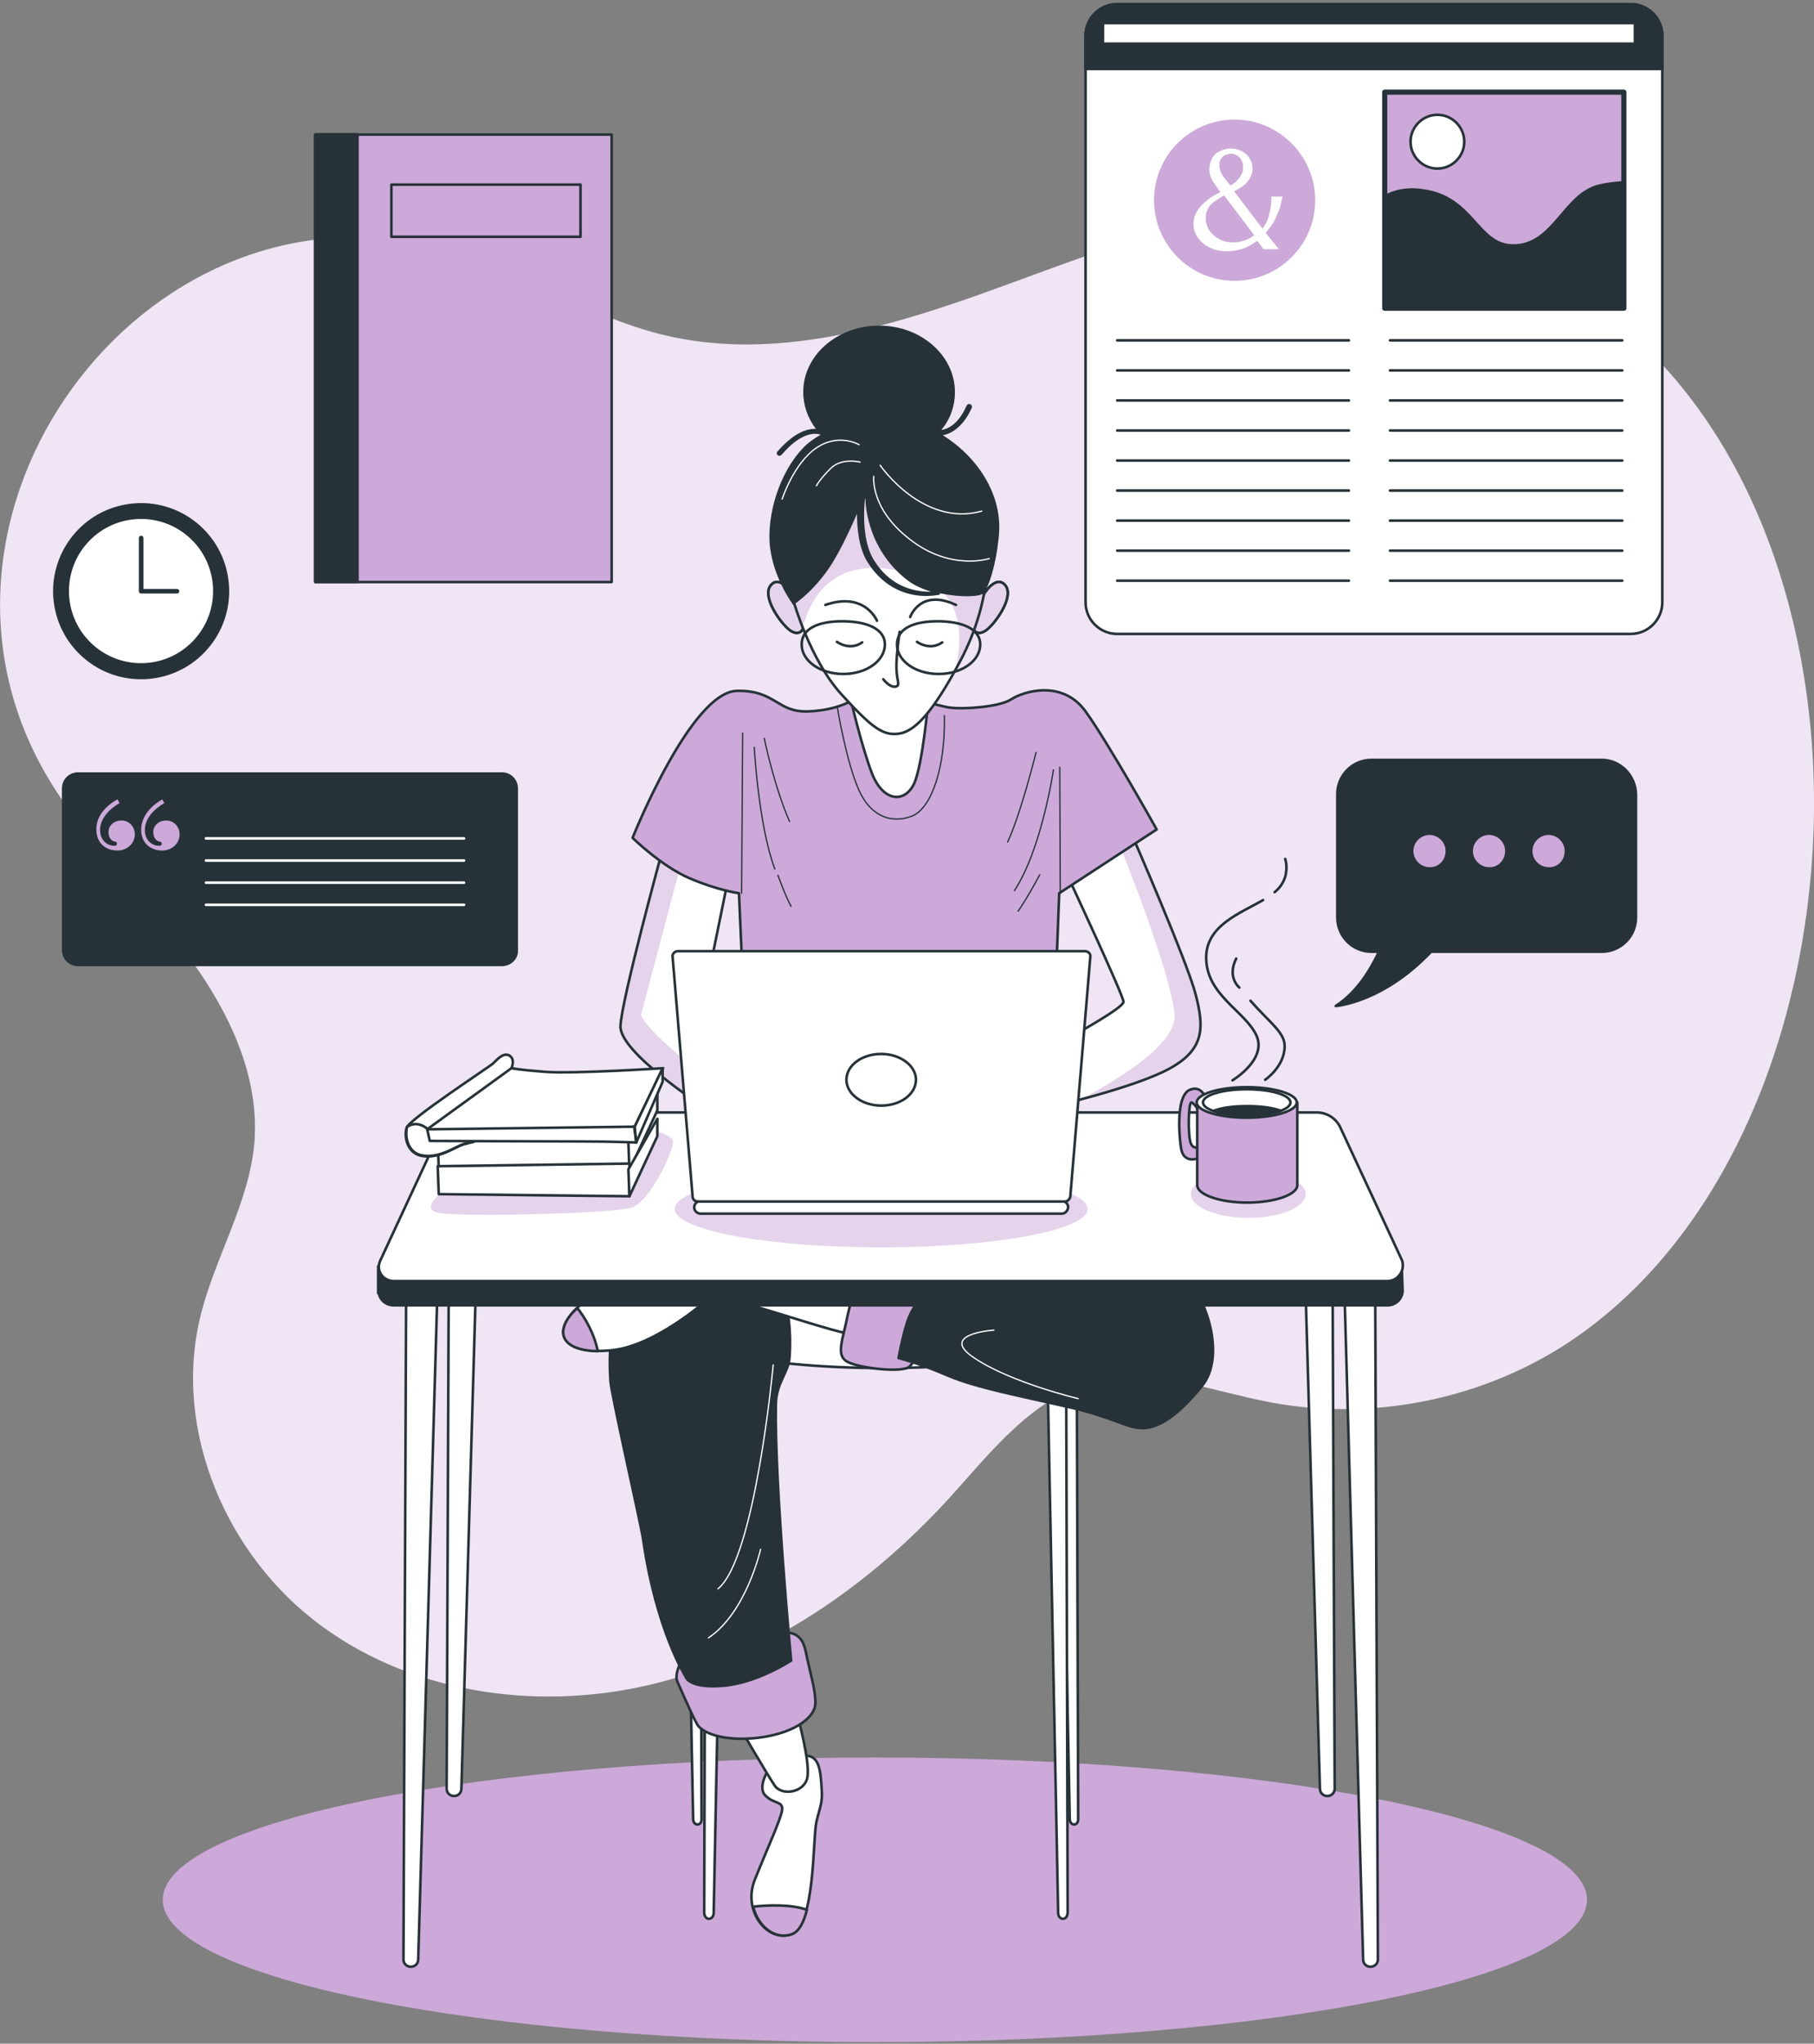 <svg width="100%" height="100%" viewBox="0 0 705 794" fill="none" 
	xmlns="http://www.w3.org/2000/svg">
	<rect x="0" y="0" width="705" height="794" fill="#808080" stroke="none"/>
	<g clip-path="url(#clip0)">
		<path class="morthing" d="M704.795 323.682C707.866 238.915 677.365 153.125 610.222 112.175C577.06 92.109 538.371 80.234 499.477 82.076C457.923 83.919 418.824 100.913 379.521 114.836C340.218 128.759 297.844 140.021 257.313 129.988C228.04 122.822 202.247 105.008 173.384 97.023C59.569 65.287 -39.713 194.689 15.967 297.474C29.682 322.659 50.767 342.929 68.576 365.451C86.385 387.974 101.124 415.206 98.872 443.871C96.825 467.622 83.314 488.711 77.787 511.848C67.143 556.074 88.227 604.805 124.869 631.628C161.511 658.655 211.05 665.002 255.061 653.945C299.277 642.889 338.171 615.657 368.876 582.078C385.253 564.06 401.22 542.97 424.965 536.828C447.483 530.89 470.819 540.513 493.746 544.813C535.915 552.798 581.564 542.561 616.159 516.967C671.633 476.222 701.93 400.464 704.795 323.682Z" fill="#F0E5F4"/>
		<path class="faq_image_ground_shadow" d="M340.014 793.381C492.864 793.381 616.773 768.63 616.773 738.098C616.773 707.566 492.864 682.815 340.014 682.815C187.163 682.815 63.254 707.566 63.254 738.098C63.254 768.63 187.163 793.381 340.014 793.381Z" fill="#CCA9D9"/>
		<path d="M633.763 246.286H434.177C427.422 246.286 421.895 240.758 421.895 234.001V13.894C421.895 7.137 427.422 1.609 434.177 1.609H633.763C640.518 1.609 646.045 7.137 646.045 13.894V234.001C646.045 240.758 640.518 246.286 633.763 246.286Z" fill="white" stroke="#263238" stroke-miterlimit="10" stroke-linecap="round" stroke-linejoin="round"/>
		<path d="M646.045 26.794H421.895V13.894C421.895 7.137 427.422 1.609 434.177 1.609H633.763C640.518 1.609 646.045 7.137 646.045 13.894V26.794Z" fill="#263238" stroke="#263238" stroke-miterlimit="10" stroke-linecap="round" stroke-linejoin="round"/>
		<path d="M434.177 132.24H524.246" stroke="#263238" stroke-miterlimit="10" stroke-linecap="round" stroke-linejoin="round"/>
		<path d="M434.177 143.911H524.246" stroke="#263238" stroke-miterlimit="10" stroke-linecap="round" stroke-linejoin="round"/>
		<path d="M434.177 155.582H524.246" stroke="#263238" stroke-miterlimit="10" stroke-linecap="round" stroke-linejoin="round"/>
		<path d="M434.177 167.252H524.246" stroke="#263238" stroke-miterlimit="10" stroke-linecap="round" stroke-linejoin="round"/>
		<path d="M434.177 178.923H524.246" stroke="#263238" stroke-miterlimit="10" stroke-linecap="round" stroke-linejoin="round"/>
		<path d="M434.177 190.594H524.246" stroke="#263238" stroke-miterlimit="10" stroke-linecap="round" stroke-linejoin="round"/>
		<path d="M434.177 202.265H524.246" stroke="#263238" stroke-miterlimit="10" stroke-linecap="round" stroke-linejoin="round"/>
		<path d="M434.177 213.936H524.246" stroke="#263238" stroke-miterlimit="10" stroke-linecap="round" stroke-linejoin="round"/>
		<path d="M434.177 225.606H524.246" stroke="#263238" stroke-miterlimit="10" stroke-linecap="round" stroke-linejoin="round"/>
		<path d="M540.214 132.24H630.488" stroke="#263238" stroke-miterlimit="10" stroke-linecap="round" stroke-linejoin="round"/>
		<path d="M540.214 143.911H630.488" stroke="#263238" stroke-miterlimit="10" stroke-linecap="round" stroke-linejoin="round"/>
		<path d="M540.214 155.582H630.488" stroke="#263238" stroke-miterlimit="10" stroke-linecap="round" stroke-linejoin="round"/>
		<path d="M540.214 167.252H630.488" stroke="#263238" stroke-miterlimit="10" stroke-linecap="round" stroke-linejoin="round"/>
		<path d="M540.214 178.923H630.488" stroke="#263238" stroke-miterlimit="10" stroke-linecap="round" stroke-linejoin="round"/>
		<path d="M540.214 190.594H630.488" stroke="#263238" stroke-miterlimit="10" stroke-linecap="round" stroke-linejoin="round"/>
		<path d="M540.214 202.265H630.488" stroke="#263238" stroke-miterlimit="10" stroke-linecap="round" stroke-linejoin="round"/>
		<path d="M540.214 213.936H630.488" stroke="#263238" stroke-miterlimit="10" stroke-linecap="round" stroke-linejoin="round"/>
		<path d="M540.214 225.606H630.488" stroke="#263238" stroke-miterlimit="10" stroke-linecap="round" stroke-linejoin="round"/>
		<path d="M631.103 35.803H538.167V119.751H631.103V35.803Z" fill="#CCA9D9" stroke="#263238" stroke-width="2" stroke-miterlimit="10" stroke-linecap="round" stroke-linejoin="round"/>
		<path d="M631.103 70.815C628.646 71.02 625.576 71.225 621.891 72.044C607.766 75.115 604.082 95.385 588.115 95.385C573.99 95.385 572.762 76.344 552.496 73.886C546.355 73.067 541.647 74.296 538.167 76.344V119.546H631.103V70.815Z" fill="#263238" stroke="#263238" stroke-miterlimit="10" stroke-linecap="round" stroke-linejoin="round"/>
		<path d="M569.078 55.049C569.078 60.782 564.37 65.492 558.638 65.492C552.906 65.492 548.198 60.782 548.198 55.049C548.198 49.316 552.906 44.607 558.638 44.607C564.37 44.607 569.078 49.316 569.078 55.049Z" fill="white" stroke="#263238" stroke-miterlimit="10" stroke-linecap="round" stroke-linejoin="round"/>
		<path d="M635.401 8.98H428.65V16.965H635.401V8.98Z" fill="white" stroke="#263238" stroke-miterlimit="10" stroke-linecap="round" stroke-linejoin="round"/>
		<path d="M470 80.233C468.977 81.667 468.567 83.1 468.567 84.738C468.567 86.171 468.977 87.604 469.591 88.833C470.205 90.061 471.024 90.88 472.047 91.699C473.071 92.518 474.094 93.133 475.323 93.542C476.551 93.952 477.779 94.156 479.007 94.156C479.212 94.156 479.826 94.156 480.44 94.156C481.054 94.156 481.668 93.952 482.487 93.747C483.306 93.542 484.125 93.337 484.944 92.928C485.762 92.518 486.581 92.109 487.4 91.29L475.732 75.934C472.866 77.572 471.024 78.8 470 80.233Z" fill="#CCA9D9"/>
		<path d="M478.188 72.043C478.598 71.839 479.212 71.429 479.826 71.02C480.44 70.61 480.85 69.996 481.464 69.382C481.873 68.767 482.283 68.153 482.692 67.334C483.101 66.515 483.101 65.696 483.101 64.877C483.101 64.468 483.101 63.853 482.897 63.239C482.692 62.625 482.487 62.011 482.078 61.601C481.668 60.987 481.259 60.577 480.645 60.373C480.031 59.963 479.417 59.758 478.393 59.758C477.574 59.758 476.96 59.963 476.346 60.168C475.732 60.373 475.323 60.782 474.913 61.192C474.504 61.601 474.299 62.215 474.094 62.625C473.89 63.239 473.89 63.649 473.89 64.263C473.89 65.491 474.299 66.72 475.118 68.153C475.937 69.177 476.96 70.61 478.188 72.043Z" fill="#CCA9D9"/>
		<path d="M479.826 46.45C462.63 46.45 448.506 60.373 448.506 77.776C448.506 94.975 462.426 109.103 479.826 109.103C497.021 109.103 511.145 95.18 511.145 77.776C511.145 60.577 497.021 46.45 479.826 46.45ZM497.225 81.257C496.611 82.895 495.997 84.328 495.383 85.557C494.769 86.785 493.95 87.809 493.336 88.628C492.722 89.447 492.108 90.061 491.903 90.471L497.021 96.818H491.084L488.628 93.542C486.376 95.18 484.329 96.204 482.487 96.818C480.644 97.228 479.007 97.637 477.574 97.637C475.322 97.637 473.275 97.432 471.637 96.818C470 96.204 468.567 95.385 467.339 94.361C466.11 93.337 465.292 92.109 464.677 90.88C464.063 89.652 463.859 88.219 463.859 86.99C463.859 85.557 464.063 84.328 464.677 83.1C465.292 81.871 465.906 80.848 466.929 79.824C467.953 78.8 468.976 77.981 470.204 76.957C471.433 76.138 472.866 75.319 474.299 74.705C473.07 73.067 472.047 71.429 471.228 70.201C470.409 68.767 470 67.334 470 65.901C470 64.877 470.204 64.058 470.409 63.034C470.819 62.011 471.228 61.191 471.842 60.373C472.456 59.553 473.48 58.939 474.503 58.53C475.527 58.12 476.755 57.711 478.393 57.711C479.621 57.711 480.644 57.916 481.668 58.325C482.691 58.734 483.51 59.144 484.329 59.963C485.148 60.577 485.557 61.601 486.171 62.42C486.581 63.444 486.785 64.468 486.785 65.696C486.785 67.334 486.171 68.767 485.148 70.201C484.124 71.634 482.282 73.067 479.621 74.296L490.675 88.833C491.698 87.4 492.722 85.762 493.131 83.714C493.745 81.871 494.155 79.414 494.155 76.343H498.454C498.044 77.776 497.839 79.619 497.225 81.257Z" fill="#CCA9D9"/>
		<path d="M622.504 295.222H533.049C525.679 295.222 519.743 301.159 519.743 308.53V356.442C519.743 363.813 525.679 369.751 533.049 369.751H535.915C533.049 375.894 527.726 385.312 519.129 390.84C519.129 390.84 537.348 389.612 556.18 369.751H622.504C629.874 369.751 635.81 363.813 635.81 356.442V308.53C635.605 301.159 629.669 295.222 622.504 295.222Z" fill="#263238" stroke="#263238" stroke-miterlimit="10" stroke-linecap="round" stroke-linejoin="round"/>
		<path d="M562.321 330.644C562.321 326.958 559.25 323.887 555.566 323.887C551.881 323.887 548.811 326.958 548.811 330.644C548.811 334.329 551.881 337.4 555.566 337.4C559.25 337.605 562.321 334.534 562.321 330.644Z" fill="#CCA9D9" stroke="#263238" stroke-miterlimit="10" stroke-linecap="round" stroke-linejoin="round"/>
		<path d="M585.454 330.644C585.454 326.958 582.383 323.887 578.699 323.887C575.014 323.887 571.943 326.958 571.943 330.644C571.943 334.329 575.014 337.4 578.699 337.4C582.383 337.605 585.454 334.534 585.454 330.644Z" fill="#CCA9D9" stroke="#263238" stroke-miterlimit="10" stroke-linecap="round" stroke-linejoin="round"/>
		<path d="M608.584 330.644C608.584 326.958 605.513 323.887 601.828 323.887C598.144 323.887 595.073 326.958 595.073 330.644C595.073 334.329 598.144 337.4 601.828 337.4C605.718 337.605 608.584 334.534 608.584 330.644Z" fill="#CCA9D9" stroke="#263238" stroke-miterlimit="10" stroke-linecap="round" stroke-linejoin="round"/>
		<path d="M237.72 226.132L237.72 52.299L122.471 52.299L122.471 226.132L237.72 226.132Z" fill="#CCA9D9" stroke="#263238" stroke-miterlimit="10" stroke-linecap="round" stroke-linejoin="round"/>
		<path d="M138.93 226.049L138.93 52.216H122.553L122.553 226.049H138.93Z" fill="#263238" stroke="#263238" stroke-miterlimit="10" stroke-linecap="round" stroke-linejoin="round"/>
		<path d="M225.602 91.997V71.727L152.113 71.727V91.997L225.602 91.997Z" stroke="#263238" stroke-miterlimit="10" stroke-linecap="round" stroke-linejoin="round"/>
		<path d="M195.083 374.87H30.296C27.021 374.87 24.564 372.208 24.564 369.137V306.278C24.564 303.002 27.226 300.545 30.296 300.545H195.083C198.358 300.545 200.814 303.207 200.814 306.278V369.137C201.019 372.208 198.358 374.87 195.083 374.87Z" fill="#263238" stroke="#263238" stroke-miterlimit="10" stroke-linecap="round" stroke-linejoin="round"/>
		<path d="M45.649 310.578L46.468 312.011C42.578 314.264 38.894 317.949 38.894 322.454C38.894 326.344 41.555 328.596 44.421 328.596C45.035 328.596 45.444 328.391 45.444 327.777C45.444 327.368 45.24 326.958 44.626 326.958C43.397 326.753 42.169 325.525 42.169 323.273C42.169 320.611 44.421 318.768 47.287 318.768C50.153 318.768 52.404 321.225 52.404 324.092C52.404 327.777 49.334 330.439 45.649 330.439C40.941 330.439 37.461 327.368 37.461 322.454C37.256 317.13 41.145 313.035 45.649 310.578ZM63.049 310.578L63.868 312.011C59.978 314.264 56.294 317.949 56.294 322.454C56.294 326.344 58.955 328.596 61.821 328.596C62.435 328.596 62.844 328.391 62.844 327.777C62.844 327.368 62.639 326.958 62.025 326.958C60.797 326.753 59.569 325.525 59.569 323.273C59.569 320.611 61.821 318.768 64.686 318.768C67.552 318.768 69.804 321.225 69.804 324.092C69.804 327.777 66.734 330.439 63.049 330.439C58.341 330.439 54.861 327.368 54.861 322.454C54.861 317.13 58.75 313.035 63.049 310.578Z" fill="#CCA9D9"/>
		<path d="M80.039 325.729H180.344" stroke="white" stroke-miterlimit="10" stroke-linecap="round" stroke-linejoin="round"/>
		<path d="M80.039 334.329H180.344" stroke="white" stroke-miterlimit="10" stroke-linecap="round" stroke-linejoin="round"/>
		<path d="M80.039 342.929H180.344" stroke="white" stroke-miterlimit="10" stroke-linecap="round" stroke-linejoin="round"/>
		<path d="M80.039 351.528H180.344" stroke="white" stroke-miterlimit="10" stroke-linecap="round" stroke-linejoin="round"/>
		<path d="M60.294 263.02C78.703 260.014 91.191 242.65 88.186 224.236C85.181 205.823 67.82 193.332 49.411 196.338C31.001 199.344 18.513 216.708 21.518 235.122C24.524 253.536 41.884 266.026 60.294 263.02Z" fill="#263238" stroke="#263238" stroke-width="0.887" stroke-miterlimit="10" stroke-linecap="round" stroke-linejoin="round"/>
		<path d="M76.193 248.411C86.562 236.6 85.395 218.618 73.587 208.247C61.779 197.877 43.801 199.044 33.433 210.854C23.064 222.665 24.231 240.647 36.039 251.018C47.847 261.389 65.825 260.221 76.193 248.411Z" fill="white" stroke="#263238" stroke-width="0.887" stroke-miterlimit="10" stroke-linecap="round" stroke-linejoin="round"/>
		<path d="M54.86 209.022V229.702H68.78" stroke="#263238" stroke-width="1.775" stroke-miterlimit="10" stroke-linecap="round" stroke-linejoin="round"/>
		<path d="M414.936 340.267C414.936 340.267 436.634 386.746 436.634 389.203C436.634 391.66 417.188 402.102 413.708 404.354C410.023 406.607 404.905 408.859 404.905 408.859L407.157 430.358C407.157 430.358 440.524 422.782 454.444 415.206C468.363 407.63 467.954 399.031 464.679 386.336C461.404 373.642 439.91 324.297 439.91 324.297L414.936 340.267Z" fill="white"/>
		<path opacity="0.5" d="M454.238 415.206C468.158 407.63 467.749 399.031 464.473 386.336C461.198 373.642 439.704 324.297 439.704 324.297L436.224 326.549L435.201 328.597C435.201 328.597 455.262 377.942 456.49 394.322C457.309 405.378 435.201 419.096 420.462 426.877C431.311 424.215 446.05 419.711 454.238 415.206Z" fill="#CCA9D9"/>
		<path d="M414.936 340.267C414.936 340.267 436.634 386.746 436.634 389.203C436.634 391.66 417.188 402.102 413.708 404.354C410.023 406.607 404.905 408.859 404.905 408.859L407.157 430.358C407.157 430.358 440.524 422.782 454.444 415.206C468.363 407.63 467.954 399.031 464.679 386.336C461.404 373.642 439.91 324.297 439.91 324.297L414.936 340.267Z" stroke="#263238" stroke-miterlimit="10" stroke-linecap="round" stroke-linejoin="round"/>
		<path d="M257.519 330.03C257.519 330.03 241.552 388.384 241.143 398.622C240.733 408.859 272.667 429.334 273.895 430.563C275.123 431.791 272.053 395.141 272.053 395.141L282.902 341.906L257.519 330.03Z" fill="white"/>
		<path opacity="0.5" d="M264.888 334.739L264.479 333.101L257.519 329.825C257.519 329.825 241.552 388.179 241.143 398.417C240.733 408.654 272.667 429.13 273.895 430.358C274.305 430.768 274.1 425.444 273.895 418.687C264.274 410.497 250.764 399.236 249.126 394.322" fill="#CCA9D9"/>
		<path d="M257.519 330.03C257.519 330.03 241.552 388.384 241.143 398.622C240.733 408.859 272.667 429.334 273.895 430.563C275.123 431.791 272.053 395.141 272.053 395.141L282.902 341.906L257.519 330.03Z" stroke="#263238" stroke-miterlimit="10" stroke-linecap="round" stroke-linejoin="round"/>
		<path d="M332.235 271.471C332.235 271.471 326.094 275.976 314.016 276.385C301.938 276.795 301.529 268.195 286.586 268.4C268.572 268.4 245.85 325.525 245.85 325.525C245.85 325.525 257.108 336.582 268.162 341.291C279.216 346 287.2 347.024 287.2 347.024L288.837 384.493H410.227L411.66 347.024L449.53 322.249C449.53 322.249 430.902 288.875 421.895 276.385C412.888 263.895 397.74 268.604 393.032 271.676C388.323 274.747 374.608 275.566 369.491 274.952C364.373 274.338 349.839 269.628 349.839 269.628C349.839 269.628 342.675 262.667 332.235 271.471Z" fill="#CCA9D9" stroke="#263238" stroke-miterlimit="10" stroke-linecap="round" stroke-linejoin="round"/>
		<path d="M288.632 284.78L288.223 347.024" stroke="#263238" stroke-width="0.5" stroke-miterlimit="10" stroke-linecap="round" stroke-linejoin="round"/>
		<path d="M293.136 290.308C293.136 290.308 294.773 320.611 301.119 337.606" stroke="#263238" stroke-width="0.5" stroke-miterlimit="10" stroke-linecap="round" stroke-linejoin="round"/>
		<path d="M302.348 340.062C302.348 340.062 305.623 349.071 307.465 352.143" stroke="#263238" stroke-width="0.5" stroke-miterlimit="10" stroke-linecap="round" stroke-linejoin="round"/>
		<path d="M297.025 286.827C297.025 286.827 300.71 305.05 306.851 319.178" stroke="#263238" stroke-width="0.5" stroke-miterlimit="10" stroke-linecap="round" stroke-linejoin="round"/>
		<path d="M402.652 292.355C402.652 292.355 396.715 316.311 391.598 327.163" stroke="#263238" stroke-width="0.5" stroke-miterlimit="10" stroke-linecap="round" stroke-linejoin="round"/>
		<path d="M412.069 346.614L411.864 298.088" stroke="#263238" stroke-width="0.5" stroke-miterlimit="10" stroke-linecap="round" stroke-linejoin="round"/>
		<path d="M409.408 299.112C409.408 299.112 404.904 329.825 394.26 346" stroke="#263238" stroke-width="0.5" stroke-miterlimit="10" stroke-linecap="round" stroke-linejoin="round"/>
		<path d="M404.085 339.858C404.085 339.858 399.172 349.072 395.692 353.986" stroke="#263238" stroke-width="0.5" stroke-miterlimit="10" stroke-linecap="round" stroke-linejoin="round"/>
		<path d="M325.479 275.157C325.479 275.157 328.959 296.246 333.872 307.098C338.785 317.95 347.383 319.997 354.752 316.926C362.121 313.65 367.444 298.089 367.034 278.023" stroke="#263238" stroke-width="0.5" stroke-miterlimit="10" stroke-linecap="round" stroke-linejoin="round"/>
		<path d="M308.078 231.135C308.078 231.135 303.37 223.15 299.685 227.245C296.001 231.34 302.551 240.963 306.236 244.239C309.921 247.515 312.582 245.468 312.377 241.987C312.172 238.506 308.078 231.135 308.078 231.135Z" fill="#CCA9D9" stroke="#263238" stroke-miterlimit="10" stroke-linecap="round" stroke-linejoin="round"/>
		<path opacity="0.5" d="M308.078 231.135C308.078 231.135 303.37 223.15 299.685 227.245C296.001 231.34 302.551 240.963 306.236 244.239C309.921 247.515 312.582 245.468 312.377 241.987C312.172 238.506 308.078 231.135 308.078 231.135Z" fill="white"/>
		<path d="M308.078 231.135C308.078 231.135 303.37 223.15 299.685 227.245C296.001 231.34 302.551 240.963 306.236 244.239C309.921 247.515 312.582 245.468 312.377 241.987C312.172 238.506 308.078 231.135 308.078 231.135Z" stroke="#263238" stroke-miterlimit="10" stroke-linecap="round" stroke-linejoin="round"/>
		<path d="M382.181 231.135C382.181 231.135 386.889 223.15 390.574 227.245C394.258 231.34 387.708 240.963 384.023 244.239C380.339 247.515 377.677 245.468 377.882 241.987C378.087 238.506 382.181 231.135 382.181 231.135Z" fill="#CCA9D9" stroke="#263238" stroke-miterlimit="10" stroke-linecap="round" stroke-linejoin="round"/>
		<path opacity="0.5" d="M382.181 231.135C382.181 231.135 386.889 223.15 390.574 227.245C394.258 231.34 387.708 240.963 384.023 244.239C380.339 247.515 377.677 245.468 377.882 241.987C378.087 238.506 382.181 231.135 382.181 231.135Z" fill="white"/>
		<path d="M382.181 231.135C382.181 231.135 386.889 223.15 390.574 227.245C394.258 231.34 387.708 240.963 384.023 244.239C380.339 247.515 377.677 245.468 377.882 241.987C378.087 238.506 382.181 231.135 382.181 231.135Z" stroke="#263238" stroke-miterlimit="10" stroke-linecap="round" stroke-linejoin="round"/>
		<path d="M330.187 269.833C330.187 269.833 334.69 289.694 338.989 300.75C343.492 311.807 351.68 311.807 355.16 304.641C358.64 297.474 360.892 271.062 360.892 271.062C360.892 271.062 337.761 274.133 330.187 269.833Z" fill="white" stroke="#263238" stroke-miterlimit="10" stroke-linecap="round" stroke-linejoin="round"/>
		<path d="M308.488 233.797C308.488 233.797 314.834 256.319 326.911 269.628C338.989 282.937 343.288 286.008 349.633 284.984C355.979 283.961 362.939 275.771 372.355 258.367C381.977 240.963 382.591 227.654 383.409 226.426C384.228 225.197 381.362 200.627 367.647 190.185C353.932 179.743 338.784 175.033 325.478 186.499C312.377 197.965 304.189 216.802 308.488 233.797Z" fill="white"/>
		<path opacity="0.5" d="M367.852 190.185C354.137 179.743 338.989 175.033 325.683 186.499C312.377 197.965 304.189 216.802 308.488 233.797C308.488 233.797 309.716 238.097 312.172 244.034C312.172 243.215 312.172 242.396 312.582 241.782C315.448 232.568 324.045 214.55 353.318 222.74C376.449 229.292 373.583 249.563 371.332 260.414C371.741 259.595 372.151 258.981 372.56 258.162C382.181 240.758 382.795 227.449 383.614 226.221C384.228 225.197 381.567 200.627 367.852 190.185Z" fill="#CCA9D9"/>
		<path d="M308.488 233.797C308.488 233.797 314.834 256.319 326.911 269.628C338.989 282.937 343.288 286.008 349.633 284.984C355.979 283.961 362.939 275.771 372.355 258.367C381.977 240.963 382.591 227.654 383.409 226.426C384.228 225.197 381.362 200.627 367.647 190.185C353.932 179.743 338.784 175.033 325.478 186.499C312.377 197.965 304.189 216.802 308.488 233.797Z" stroke="#263238" stroke-miterlimit="10" stroke-linecap="round" stroke-linejoin="round"/>
		<path d="M349.633 245.468C349.633 245.468 348.2 255.091 348.405 260.005C348.609 264.919 350.042 266.352 347.995 266.762C345.744 267.171 343.287 263.895 343.287 263.895" stroke="#263238" stroke-miterlimit="10" stroke-linecap="round" stroke-linejoin="round"/>
		<path d="M325.272 249.358C325.272 249.358 330.185 253.043 335.098 249.563" stroke="#263238" stroke-miterlimit="10" stroke-linecap="round" stroke-linejoin="round"/>
		<path d="M356.389 249.358C356.389 249.358 361.302 253.043 366.214 249.563" stroke="#263238" stroke-miterlimit="10" stroke-linecap="round" stroke-linejoin="round"/>
		<path d="M340.831 241.168C340.831 241.168 336.123 229.702 320.771 235.025" stroke="#263238" stroke-miterlimit="10" stroke-linecap="round" stroke-linejoin="round"/>
		<path d="M353.727 239.734C353.727 239.734 357.616 228.473 371.536 235.025" stroke="#263238" stroke-miterlimit="10" stroke-linecap="round" stroke-linejoin="round"/>
		<path d="M343.902 250.382C343.902 256.729 336.737 261.848 327.73 261.848C318.723 261.848 311.559 256.729 311.559 250.382C311.559 244.034 318.314 241.373 327.321 241.373C336.328 241.373 343.902 244.034 343.902 250.382Z" stroke="#263238" stroke-miterlimit="10" stroke-linecap="round" stroke-linejoin="round"/>
		<path d="M380.953 250.382C380.953 256.729 373.788 261.848 364.781 261.848C355.774 261.848 348.609 256.729 348.609 250.382C348.609 244.034 355.365 241.373 364.372 241.373C373.379 241.373 380.953 244.034 380.953 250.382Z" stroke="#263238" stroke-miterlimit="10" stroke-linecap="round" stroke-linejoin="round"/>
		<path d="M174.612 446.738L173.589 694.896C173.589 696.534 174.817 697.762 176.455 697.762C178.092 697.762 179.321 696.534 179.321 694.896L186.485 446.942L174.612 446.738Z" fill="white" stroke="#263238" stroke-miterlimit="10" stroke-linecap="round" stroke-linejoin="round"/>
		<path d="M157.826 504.682L156.803 761.235C156.803 762.873 158.031 764.101 159.669 764.101C161.306 764.101 162.534 762.873 162.534 761.235L169.904 505.091L157.826 504.682Z" fill="white" stroke="#263238" stroke-miterlimit="10" stroke-linecap="round" stroke-linejoin="round"/>
		<path d="M517.696 446.738L518.72 694.896C518.72 696.534 517.491 697.762 515.854 697.762C514.216 697.762 512.988 696.534 512.988 694.896L505.823 446.942L517.696 446.738Z" fill="white" stroke="#263238" stroke-miterlimit="10" stroke-linecap="round" stroke-linejoin="round"/>
		<path d="M534.48 504.682L535.504 761.235C535.504 762.873 534.276 764.101 532.638 764.101C531 764.101 529.772 762.873 529.772 761.235L522.607 504.887L534.48 504.682Z" fill="white" stroke="#263238" stroke-miterlimit="10" stroke-linecap="round" stroke-linejoin="round"/>
		<path d="M274.303 515.329L273.688 743.012C273.688 744.445 274.507 745.469 275.531 745.469C276.554 745.469 277.373 744.445 277.373 743.217L281.877 515.534L274.303 515.329Z" fill="white" stroke="#263238" stroke-miterlimit="10" stroke-linecap="round" stroke-linejoin="round"/>
		<path d="M418.414 507.958L419.028 706.771C419.028 708 418.414 708.819 417.39 708.819C416.571 708.819 415.753 708 415.753 706.771L411.863 508.163L418.414 507.958Z" fill="white" stroke="#263238" stroke-miterlimit="10" stroke-linecap="round" stroke-linejoin="round"/>
		<path d="M272.05 507.958L272.665 706.771C272.665 708 272.05 708.819 271.027 708.819C270.208 708.819 269.389 708 269.389 706.771L265.5 508.163L272.05 507.958Z" fill="white" stroke="#263238" stroke-miterlimit="10" stroke-linecap="round" stroke-linejoin="round"/>
		<path d="M414.32 515.329L414.934 743.012C414.934 744.445 414.115 745.469 413.092 745.469C412.068 745.469 411.25 744.445 411.25 743.217L406.746 515.534L414.32 515.329Z" fill="white" stroke="#263238" stroke-miterlimit="10" stroke-linecap="round" stroke-linejoin="round"/>
		<path d="M343.288 531.505C393.597 531.505 434.381 522.154 434.381 510.62C434.381 499.086 393.597 489.735 343.288 489.735C292.978 489.735 252.194 499.086 252.194 510.62C252.194 522.154 292.978 531.505 343.288 531.505Z" fill="white" stroke="#263238" stroke-miterlimit="10" stroke-linecap="round" stroke-linejoin="round"/>
		<path d="M298.867 687.32C298.867 687.32 294.159 694.077 297.434 697.558C300.914 701.038 304.19 699.605 303.985 703.086C303.576 706.567 298.253 718.033 293.34 730.318C288.427 742.603 298.458 754.888 307.67 751.407C316.881 747.926 315.858 713.938 317.291 707.795C318.724 701.653 319.747 700.629 319.338 694.896C318.928 689.163 318.724 683.02 314.22 682.201C309.717 681.587 300.914 684.863 298.867 687.32Z" fill="white" stroke="#263238" stroke-miterlimit="10" stroke-linecap="round" stroke-linejoin="round"/>
		<path d="M313.606 741.988C307.465 739.736 298.049 740.145 292.727 740.76C294.569 748.54 301.324 753.864 307.875 751.407C310.536 750.383 312.378 746.902 313.606 741.988Z" fill="#CCA9D9" stroke="#263238" stroke-miterlimit="10" stroke-linecap="round" stroke-linejoin="round"/>
		<path d="M288.224 672.373C288.224 672.373 298.049 689.163 300.915 693.463C303.576 697.967 312.788 696.534 313.812 690.391C314.835 684.249 310.127 667.254 310.127 667.254L289.657 672.373H288.224Z" fill="white" stroke="#263238" stroke-miterlimit="10" stroke-linecap="round" stroke-linejoin="round"/>
		<path d="M264.682 645.755C264.682 645.755 262.02 650.26 263.249 653.331C264.682 656.402 268.366 665.207 270.823 669.711C273.279 674.216 284.128 676.878 296.82 674.83C309.512 672.783 316.676 667.05 316.881 661.931C317.086 656.812 314.834 650.055 313.196 641.865C311.559 633.675 307.055 634.085 300.914 634.085C294.773 634.085 269.799 640.841 264.682 645.755Z" fill="#CCA9D9" stroke="#263238" stroke-miterlimit="10" stroke-linecap="round" stroke-linejoin="round"/>
		<path d="M301.53 545.427C301.734 537.033 306.647 532.938 306.852 527.205C307.671 515.739 305.828 507.753 305.01 504.477L295.593 491.783C268.777 492.192 249.535 492.602 249.125 492.602C248.102 493.011 247.488 498.744 246.669 503.454C246.669 503.454 235.206 504.887 237.253 536.623C237.457 541.128 249.125 592.315 249.944 598.048C255.062 633.675 266.525 651.488 266.525 651.488C266.525 651.488 267.549 655.993 280.855 654.969C294.16 653.945 307.466 645.141 307.466 645.141C307.466 645.141 300.915 575.731 301.53 545.427Z" fill="#263238" stroke="#263238" stroke-miterlimit="10" stroke-linecap="round" stroke-linejoin="round"/>
		<path d="M245.235 498.13C245.235 498.13 231.111 500.178 222.513 510.006C213.916 519.834 221.285 526.386 238.071 524.543C254.856 522.7 274.303 505.501 275.122 504.682C275.736 503.863 257.313 492.397 245.235 498.13Z" fill="white" stroke="#263238" stroke-miterlimit="10" stroke-linecap="round" stroke-linejoin="round"/>
		<path d="M270.21 504.477C270.21 504.477 285.153 505.092 296.821 508.572C308.489 512.053 328.96 518.81 333.668 518.81C338.376 518.81 337.148 500.997 337.148 497.721C337.148 494.24 275.737 492.192 268.163 492.192C260.589 492.192 270.21 504.477 270.21 504.477Z" fill="white" stroke="#263238" stroke-miterlimit="10" stroke-linecap="round" stroke-linejoin="round"/>
		<path d="M337.148 497.516C337.148 497.516 331.621 500.177 329.574 510.415C327.527 520.652 324.866 526.181 328.96 528.842C333.054 531.504 350.863 533.552 353.524 530.89C356.185 528.228 363.759 514.51 365.192 505.706C366.421 496.901 337.148 497.516 337.148 497.516Z" fill="#CCA9D9" stroke="#263238" stroke-miterlimit="10" stroke-linecap="round" stroke-linejoin="round"/>
		<path d="M360.279 500.996C360.279 500.996 354.752 507.139 352.705 513.282C350.658 519.424 349.225 527.614 349.225 527.614C349.225 527.614 357.413 529.662 368.262 534.371C379.111 539.08 397.535 542.561 415.344 546.656C433.153 550.751 437.861 554.846 444.002 554.846C450.144 554.846 457.718 550.137 467.134 538.466C476.755 526.795 468.567 502.225 458.946 494.854C449.325 487.278 398.149 481.136 391.394 483.183C384.638 485.231 360.279 500.996 360.279 500.996Z" fill="#263238" stroke="#263238" stroke-miterlimit="10" stroke-linecap="round" stroke-linejoin="round"/>
		<path d="M232.339 524.952C230.906 517.786 227.017 511.439 224.356 508.163C223.742 508.777 223.128 509.391 222.514 510.006C214.939 518.605 219.648 524.748 232.339 524.952Z" fill="#CCA9D9" stroke="#263238" stroke-miterlimit="10" stroke-linecap="round" stroke-linejoin="round"/>
		<path d="M300.507 530.276C300.507 530.276 293.547 605.624 279.013 617.295" stroke="white" stroke-width="0.5" stroke-miterlimit="10" stroke-linecap="round" stroke-linejoin="round"/>
		<path d="M295.593 601.938C295.593 601.938 290.066 626.509 275.327 636.337" stroke="white" stroke-width="0.5" stroke-miterlimit="10" stroke-linecap="round" stroke-linejoin="round"/>
		<path d="M386.276 516.762C386.276 516.762 364.373 518.196 378.702 527.614C393.032 537.237 419.029 543.38 419.029 543.38" stroke="white" stroke-width="0.5" stroke-miterlimit="10" stroke-linecap="round" stroke-linejoin="round"/>
		<path d="M544.717 490.759L537.348 484.207L520.357 447.352C518.72 444.076 515.24 441.824 511.35 441.824H180.754C176.864 441.824 173.384 444.076 171.747 447.352L150.457 493.216L146.978 491.988V502.43L147.182 502.225C147.592 504.887 149.843 507.139 153.119 507.139H539.19C542.465 507.139 544.922 504.682 545.126 501.611L544.717 490.759Z" fill="#263238" stroke="#263238" stroke-miterlimit="10" stroke-linecap="round" stroke-linejoin="round"/>
		<path d="M539.189 497.72H153.118C148.819 497.72 145.953 493.625 147.796 489.735L171.951 437.728C173.588 434.452 177.068 432.2 180.958 432.2H511.759C515.648 432.2 519.128 434.452 520.766 437.728L544.921 489.735C546.149 493.625 543.283 497.72 539.189 497.72Z" fill="white" stroke="#263238" stroke-miterlimit="10" stroke-linecap="round" stroke-linejoin="round"/>
		<path opacity="0.5" d="M172.566 462.708C172.566 462.708 163.764 468.646 169.291 470.898C174.818 473.15 237.662 471.512 245.236 469.26C252.81 467.008 261.612 446.942 261.612 443.666C261.612 440.39 250.558 438.138 246.464 437.933C242.37 437.728 188.942 441.004 188.942 441.004L172.566 462.708Z" fill="#CCA9D9"/>
		<path opacity="0.5" d="M485.148 473.15C497.471 473.15 507.46 469.025 507.46 463.937C507.46 458.848 497.471 454.723 485.148 454.723C472.825 454.723 462.835 458.848 462.835 463.937C462.835 469.025 472.825 473.15 485.148 473.15Z" fill="#CCA9D9"/>
		<path opacity="0.5" d="M342.469 484.616C386.787 484.616 422.713 477.925 422.713 469.67C422.713 461.415 386.787 454.723 342.469 454.723C298.152 454.723 262.226 461.415 262.226 469.67C262.226 477.925 298.152 484.616 342.469 484.616Z" fill="#CCA9D9"/>
		<path d="M468.771 427.286C468.771 427.286 467.338 421.348 462.425 423.396C457.512 425.443 457.922 438.343 458.945 445.714C459.969 453.085 466.519 449.604 466.519 449.604V445.099C466.519 445.099 464.063 447.147 462.834 444.28C461.606 441.619 461.811 428.105 463.039 428.31C464.267 428.515 466.724 432.814 466.724 432.814C466.724 432.814 467.543 432.405 468.771 427.286Z" fill="#CCA9D9" stroke="#263238" stroke-miterlimit="10" stroke-linecap="round" stroke-linejoin="round"/>
		<path d="M465.291 428.31V460.456C465.291 464.141 474.093 467.213 484.738 467.213C495.382 467.213 504.185 464.141 504.185 460.456V428.31H465.291Z" fill="#CCA9D9" stroke="#263238" stroke-miterlimit="10" stroke-linecap="round" stroke-linejoin="round"/>
		<path d="M503.98 428.31C503.98 431.586 495.177 434.248 484.533 434.248C473.888 434.248 465.086 431.586 465.086 428.31C465.086 425.034 473.888 422.372 484.533 422.372C495.177 422.372 503.98 425.034 503.98 428.31Z" fill="white" stroke="#263238" stroke-miterlimit="10" stroke-linecap="round" stroke-linejoin="round"/>
		<path d="M501.523 428.31C501.523 431.176 493.949 433.429 484.532 433.429C475.116 433.429 467.542 431.176 467.542 428.31C467.542 425.443 475.116 423.191 484.532 423.191C493.949 423.191 501.523 425.443 501.523 428.31Z" fill="white" stroke="#263238" stroke-miterlimit="10" stroke-linecap="round" stroke-linejoin="round"/>
		<path d="M471.636 431.586C474.706 432.815 479.415 433.429 484.737 433.429C490.059 433.429 494.767 432.61 497.838 431.586C494.767 430.358 490.059 429.743 484.737 429.743C479.415 429.743 474.706 430.358 471.636 431.586Z" fill="#263238" stroke="#263238" stroke-miterlimit="10" stroke-linecap="round" stroke-linejoin="round"/>
		<path d="M170.11 443.052L170.52 453.904L244.623 454.723V442.028L170.11 443.052Z" fill="white" stroke="#263238" stroke-miterlimit="10" stroke-linecap="round" stroke-linejoin="round"/>
		<path d="M244.622 454.723L255.472 431.381V424.625L244.213 444.076L244.622 454.723Z" fill="white" stroke="#263238" stroke-miterlimit="10" stroke-linecap="round" stroke-linejoin="round"/>
		<path d="M170.11 453.085L170.52 463.937L244.623 464.756V452.061L170.11 453.085Z" fill="white" stroke="#263238" stroke-miterlimit="10" stroke-linecap="round" stroke-linejoin="round"/>
		<path d="M244.622 464.756L255.472 441.414V434.657L244.213 454.313L244.622 464.756Z" fill="white" stroke="#263238" stroke-miterlimit="10" stroke-linecap="round" stroke-linejoin="round"/>
		<path d="M198.768 415.001C198.768 415.001 200.406 411.521 197.95 410.087C195.493 408.654 192.832 412.135 191.399 413.363C189.966 414.592 159.056 434.862 158.032 438.138C157.009 441.414 158.032 448.376 164.583 449.195C171.133 450.014 177.07 445.509 179.936 444.69C182.801 443.871 184.03 443.666 184.03 443.666L204.705 416.23L198.768 415.001Z" fill="white" stroke="#263238" stroke-miterlimit="10" stroke-linecap="round" stroke-linejoin="round"/>
		<path d="M164.787 448.99C171.337 449.809 177.274 445.305 180.14 444.486C183.005 443.667 184.234 443.462 184.234 443.462L185.053 442.438L166.015 438.548C166.015 438.548 162.535 435.067 158.236 437.729C157.213 441.21 158.236 448.376 164.787 448.99Z" fill="white" stroke="#263238" stroke-miterlimit="10" stroke-linecap="round" stroke-linejoin="round"/>
		<path d="M166.016 438.753C166.016 438.753 205.523 438.753 223.333 438.753C241.142 438.753 246.669 437.729 246.669 437.729L257.723 415.002C257.723 415.002 222.923 417.254 212.074 416.435C201.225 415.616 198.768 415.002 198.768 415.002L166.016 438.753Z" fill="white" stroke="#263238" stroke-miterlimit="10" stroke-linecap="round" stroke-linejoin="round"/>
		<path d="M166.016 438.752L167.039 443.257C167.039 443.257 213.507 443.462 225.789 443.462C238.071 443.462 247.283 443.871 247.283 443.871L246.464 437.729L166.016 438.752Z" fill="white" stroke="#263238" stroke-miterlimit="10" stroke-linecap="round" stroke-linejoin="round"/>
		<path d="M247.283 443.872L257.518 420.325V415.002L246.669 437.729L247.283 443.872Z" fill="white" stroke="#263238" stroke-miterlimit="10" stroke-linecap="round" stroke-linejoin="round"/>
		<path d="M412.684 471.513H272.257C271.029 471.513 269.801 470.489 269.801 469.056C269.801 467.827 270.824 466.599 272.257 466.599H412.684C413.912 466.599 415.141 467.622 415.141 469.056C414.936 470.489 413.912 471.513 412.684 471.513Z" fill="white" stroke="#263238" stroke-miterlimit="10" stroke-linecap="round" stroke-linejoin="round"/>
		<path d="M413.911 466.803H271.233C270.209 466.803 269.186 465.984 269.186 464.961L261.407 371.799C261.202 370.571 262.226 369.547 263.454 369.547H421.69C422.918 369.547 423.942 370.571 423.737 371.799L415.958 464.961C415.754 465.78 414.935 466.803 413.911 466.803Z" fill="white" stroke="#263238" stroke-miterlimit="10" stroke-linecap="round" stroke-linejoin="round"/>
		<path d="M355.981 419.506C355.981 425.034 350.044 429.539 342.47 429.539C335.101 429.539 328.96 425.034 328.96 419.506C328.96 413.978 334.896 409.473 342.47 409.473C349.84 409.473 355.981 413.978 355.981 419.506Z" fill="white" stroke="#263238" stroke-miterlimit="10" stroke-linecap="round" stroke-linejoin="round"/>
		<path d="M495.384 346.615C497.636 344.772 499.068 342.52 499.683 339.858C500.092 337.606 500.092 335.558 499.478 333.715" stroke="#263238" stroke-miterlimit="10" stroke-linecap="round" stroke-linejoin="round"/>
		<path d="M479.008 419.711C479.008 419.711 492.723 411.521 488.219 402.102C483.716 392.683 468.772 386.541 468.772 372.004C468.772 359.514 482.078 354.805 490.88 349.686" stroke="#263238" stroke-miterlimit="10" stroke-linecap="round" stroke-linejoin="round"/>
		<path d="M491.699 419.506C491.699 419.506 499.274 414.387 499.274 406.402C499.274 401.078 493.542 397.393 485.968 388.793" stroke="#263238" stroke-miterlimit="10" stroke-linecap="round" stroke-linejoin="round"/>
		<path d="M481.67 383.674C481.67 383.674 476.757 379.784 480.442 372.413" stroke="#263238" stroke-miterlimit="10" stroke-linecap="round" stroke-linejoin="round"/>
		<path d="M366.421 169.096C368.877 168.686 373.995 166.638 377.679 158.448C377.884 157.834 377.679 157.425 377.065 157.015C376.451 156.81 376.042 157.015 375.632 157.629C372.357 165.205 367.854 166.843 365.807 167.048C369.287 162.953 371.129 157.834 371.129 152.306C371.129 138.178 358.028 126.507 341.652 126.507C325.48 126.507 312.174 137.973 312.174 152.306C312.174 157.629 314.017 162.543 317.087 166.638C314.017 166.434 308.694 167.867 302.144 175.443C301.734 175.852 301.734 176.467 302.348 176.876C302.553 177.081 302.758 177.081 302.963 177.081C303.167 177.081 303.577 176.876 303.781 176.671C312.174 166.843 317.906 168.481 318.929 168.891C316.882 170.119 315.04 171.348 313.607 172.576C304.191 181.176 298.459 197.146 299.073 210.455C299.892 223.969 308.285 235.025 308.285 235.025C308.285 235.025 317.906 228.883 324.866 216.393C328.551 209.841 331.212 203.903 333.054 199.603C333.054 205.541 333.873 212.912 336.943 218.031C343.903 229.497 353.934 231.545 359.87 231.545C362.736 231.545 364.578 231.135 364.783 231.135C364.988 231.135 365.397 230.93 365.397 230.521C373.381 232.159 381.159 231.954 382.388 230.316C384.435 227.654 387.096 219.259 388.119 209.022C390.166 192.028 379.317 177.081 366.421 169.096ZM339.4 217.212C335.51 210.66 335.51 200.218 336.125 194.075C336.329 193.666 336.329 193.461 336.329 193.461C336.329 193.461 335.92 212.707 352.91 225.607C355.367 227.45 358.642 228.883 361.917 229.907C357.004 229.907 346.564 229.088 339.4 217.212Z" fill="#263238"/>
		<path d="M339.605 185.066C339.605 185.066 337.967 197.556 353.73 209.636C369.492 221.921 384.435 217.007 384.435 217.007" stroke="white" stroke-width="0.5" stroke-miterlimit="10" stroke-linecap="round" stroke-linejoin="round"/>
		<path d="M342.061 180.766C342.061 180.766 358.642 204.927 381.568 198.58" stroke="white" stroke-width="0.5" stroke-miterlimit="10" stroke-linecap="round" stroke-linejoin="round"/>
		<path d="M333.873 172.781C333.873 172.781 326.094 168.072 317.292 174.01C308.49 179.947 303.986 193.87 303.986 193.87" stroke="white" stroke-width="0.5" stroke-miterlimit="10" stroke-linecap="round" stroke-linejoin="round"/>
		<path d="M334.282 179.538C334.282 179.538 327.118 177.695 322.819 181.995C318.316 186.5 317.292 188.752 317.292 188.752" stroke="white" stroke-width="0.5" stroke-miterlimit="10" stroke-linecap="round" stroke-linejoin="round"/>
	</g>
	<defs>
		<clipPath id="clip0">
			<rect width="705" height="793" fill="white" transform="translate(0 0.585)"/>
		</clipPath>
	</defs>
</svg>
